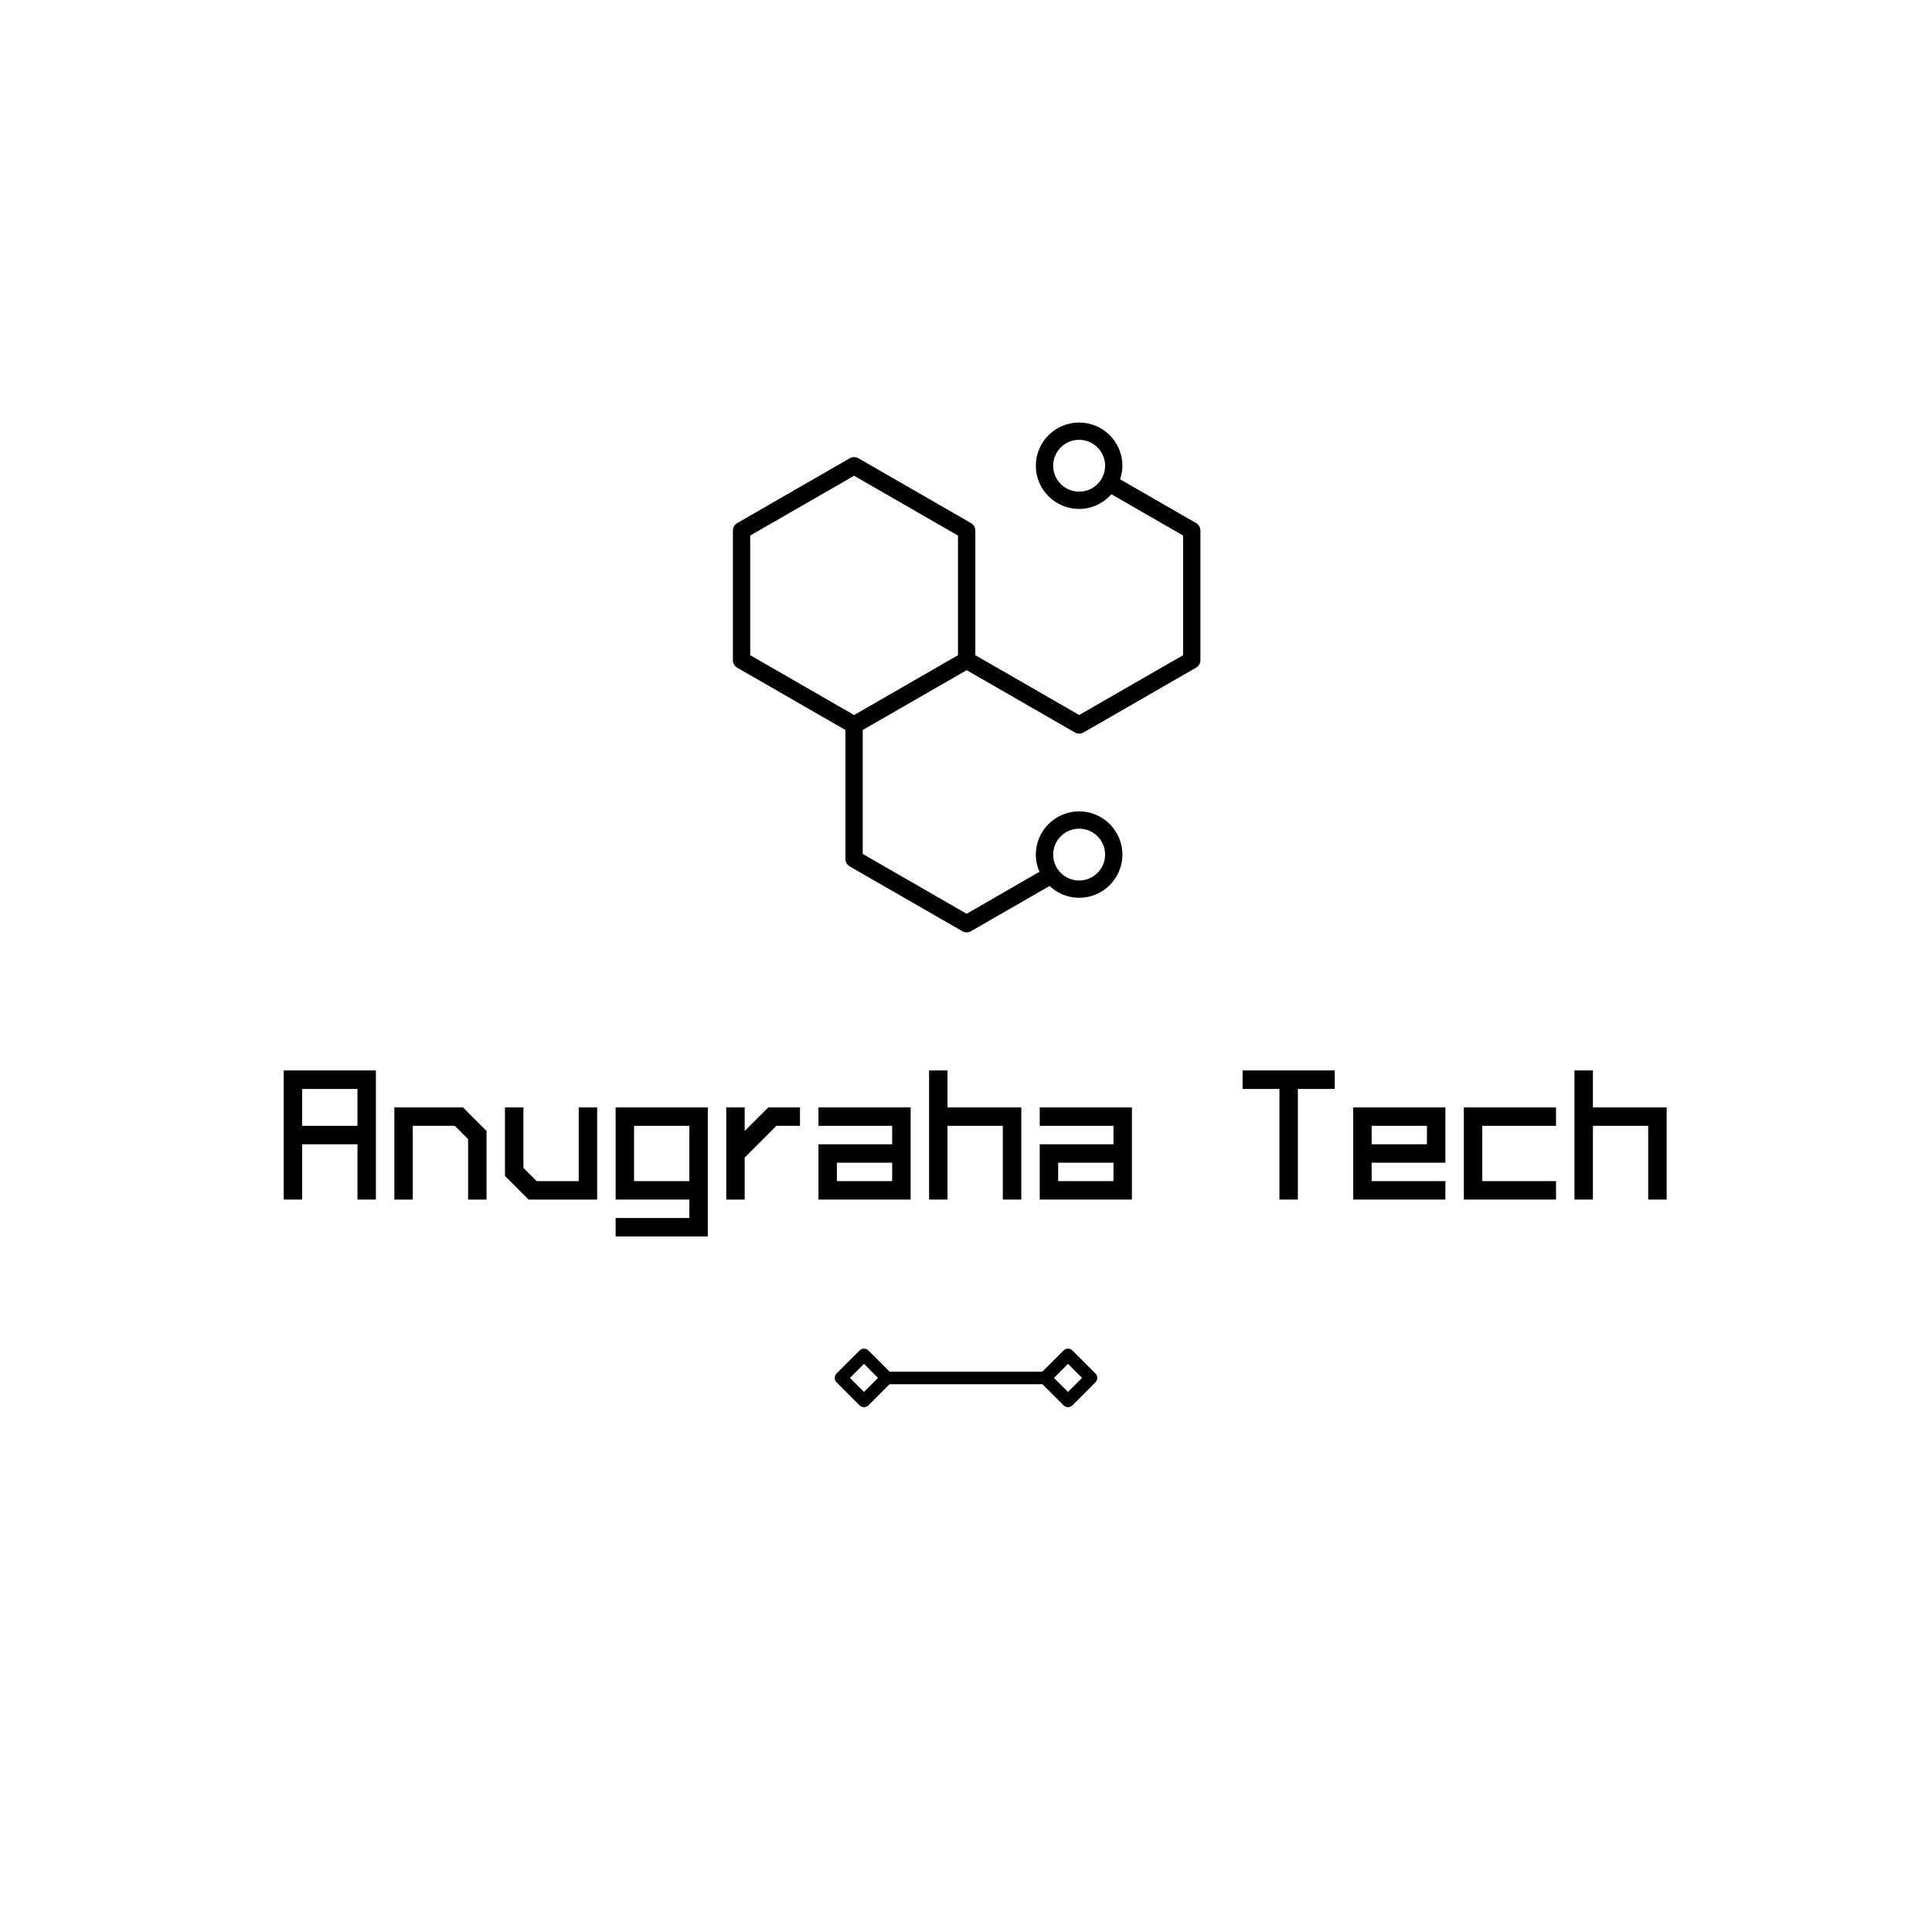 <svg xmlns="http://www.w3.org/2000/svg" xmlns:xlink="http://www.w3.org/1999/xlink" width="500" zoomAndPan="magnify" viewBox="0 0 375 375" height="500" preserveAspectRatio="xMidYMid meet" version="1.0"><defs><g/><clipPath id="c8ad42e698"><path d="M 142.25 82 L 233 82 L 233 180.992 L 142.25 180.992 Z M 142.25 82 " clip-rule="nonzero"/></clipPath><clipPath id="9e651e4c28"><path d="M 162 261 L 213 261 L 213 274 L 162 274 Z M 162 261 " clip-rule="nonzero"/></clipPath><clipPath id="95bb108acb"><path d="M 187.5 241.465 L 213.484 267.449 L 187.5 293.438 L 161.516 267.449 Z M 187.5 241.465 " clip-rule="nonzero"/></clipPath><clipPath id="326f791049"><path d="M 187.5 241.465 L 213.484 267.449 L 187.5 293.438 L 161.516 267.449 Z M 187.5 241.465 " clip-rule="nonzero"/></clipPath><clipPath id="304a0e3dc7"><path d="M 187.5 241.465 L 213.484 267.449 L 187.5 293.438 L 161.516 267.449 Z M 187.5 241.465 " clip-rule="nonzero"/></clipPath></defs><g clip-path="url(#c8ad42e698)"><path fill="#000000" d="M 232.16 101.523 L 217.398 93.023 C 217.676 92.195 217.859 91.32 217.859 90.398 C 217.859 85.773 214.09 82.012 209.457 82.012 C 204.824 82.012 201.055 85.773 201.055 90.398 C 201.055 95.023 204.824 98.785 209.457 98.785 C 211.957 98.785 214.18 97.668 215.723 95.934 L 229.637 103.945 L 229.637 127.172 L 209.473 138.781 L 189.309 127.172 L 189.309 102.984 C 189.309 102.383 188.988 101.828 188.469 101.531 L 166.621 88.949 C 166.098 88.648 165.461 88.648 164.941 88.949 L 143.094 101.531 C 142.57 101.828 142.254 102.383 142.254 102.984 L 142.254 128.145 C 142.254 128.742 142.57 129.297 143.094 129.598 L 164.098 141.691 L 164.098 166.719 C 164.098 167.316 164.418 167.871 164.938 168.172 L 186.785 180.75 C 187.043 180.902 187.332 180.977 187.625 180.977 C 187.914 180.977 188.203 180.902 188.465 180.75 L 203.715 171.965 C 205.219 173.379 207.23 174.262 209.457 174.262 C 214.09 174.262 217.859 170.5 217.859 165.875 C 217.859 161.25 214.09 157.488 209.457 157.488 C 204.824 157.488 201.055 161.25 201.055 165.875 C 201.055 167.062 201.312 168.191 201.762 169.215 L 187.625 177.363 L 167.457 165.75 L 167.457 141.695 L 187.629 130.078 L 208.633 142.172 C 208.891 142.32 209.18 142.398 209.473 142.398 C 209.762 142.398 210.051 142.32 210.312 142.172 L 232.16 129.594 C 232.68 129.293 233 128.738 233 128.141 L 233 102.977 C 233 102.379 232.68 101.824 232.16 101.523 Z M 209.457 95.43 C 206.68 95.43 204.418 93.172 204.418 90.398 C 204.418 87.625 206.68 85.367 209.457 85.367 C 212.238 85.367 214.5 87.625 214.5 90.398 C 214.5 93.172 212.238 95.43 209.457 95.43 Z M 209.457 160.844 C 212.238 160.844 214.5 163.102 214.5 165.875 C 214.5 168.652 212.238 170.906 209.457 170.906 C 206.68 170.906 204.418 168.652 204.418 165.875 C 204.418 163.102 206.68 160.844 209.457 160.844 Z M 185.945 127.176 L 165.781 138.785 L 145.613 127.176 L 145.613 103.953 L 165.781 92.34 L 185.945 103.953 Z M 185.945 127.176 " fill-opacity="1" fill-rule="nonzero"/></g><g fill="#000000" fill-opacity="1"><g transform="translate(51.49, 232.835)"><g><path d="M 7.156 -21.469 L 7.156 -14.312 L 17.891 -14.312 L 17.891 -21.469 Z M 3.578 -25.062 L 21.469 -25.062 L 21.469 0 L 17.891 0 L 17.891 -10.734 L 7.156 -10.734 L 7.156 0 L 3.578 0 Z M 3.578 -25.062 "/></g></g></g><g fill="#000000" fill-opacity="1"><g transform="translate(72.964, 232.835)"><g><path d="M 3.578 -17.891 L 16.891 -17.891 L 21.469 -13.312 L 21.469 0 L 17.891 0 L 17.891 -11.734 L 15.312 -14.312 L 7.156 -14.312 L 7.156 0 L 3.578 0 Z M 3.578 -17.891 "/></g></g></g><g fill="#000000" fill-opacity="1"><g transform="translate(94.439, 232.835)"><g><path d="M 3.578 -17.891 L 7.156 -17.891 L 7.156 -6.156 L 9.734 -3.578 L 17.891 -3.578 L 17.891 -17.891 L 21.469 -17.891 L 21.469 0 L 8.156 0 L 3.578 -4.578 Z M 3.578 -17.891 "/></g></g></g><g fill="#000000" fill-opacity="1"><g transform="translate(115.914, 232.835)"><g><path d="M 3.578 -17.891 L 21.469 -17.891 L 21.469 7.156 L 3.578 7.156 L 3.578 3.578 L 17.891 3.578 L 17.891 0 L 3.578 0 Z M 7.156 -14.312 L 7.156 -3.578 L 17.891 -3.578 L 17.891 -14.312 Z M 7.156 -14.312 "/></g></g></g><g fill="#000000" fill-opacity="1"><g transform="translate(137.388, 232.835)"><g><path d="M 3.578 -17.891 L 7.156 -17.891 L 7.156 -13.312 L 11.734 -17.891 L 17.891 -17.891 L 17.891 -14.312 L 13.312 -14.312 L 7.156 -8.156 L 7.156 0 L 3.578 0 Z M 3.578 -17.891 "/></g></g></g><g fill="#000000" fill-opacity="1"><g transform="translate(155.284, 232.835)"><g><path d="M 7.156 -7.156 L 7.156 -3.578 L 17.891 -3.578 L 17.891 -7.156 Z M 3.578 -17.891 L 21.469 -17.891 L 21.469 0 L 3.578 0 L 3.578 -10.734 L 17.891 -10.734 L 17.891 -14.312 L 3.578 -14.312 Z M 3.578 -17.891 "/></g></g></g><g fill="#000000" fill-opacity="1"><g transform="translate(176.758, 232.835)"><g><path d="M 3.578 -25.062 L 7.156 -25.062 L 7.156 -17.891 L 21.469 -17.891 L 21.469 0 L 17.891 0 L 17.891 -14.312 L 7.156 -14.312 L 7.156 0 L 3.578 0 Z M 3.578 -25.062 "/></g></g></g><g fill="#000000" fill-opacity="1"><g transform="translate(198.233, 232.835)"><g><path d="M 7.156 -7.156 L 7.156 -3.578 L 17.891 -3.578 L 17.891 -7.156 Z M 3.578 -17.891 L 21.469 -17.891 L 21.469 0 L 3.578 0 L 3.578 -10.734 L 17.891 -10.734 L 17.891 -14.312 L 3.578 -14.312 Z M 3.578 -17.891 "/></g></g></g><g fill="#000000" fill-opacity="1"><g transform="translate(219.708, 232.835)"><g/></g></g><g fill="#000000" fill-opacity="1"><g transform="translate(237.603, 232.835)"><g><path d="M 3.578 -25.062 L 21.469 -25.062 L 21.469 -21.469 L 14.312 -21.469 L 14.312 0 L 10.734 0 L 10.734 -21.469 L 3.578 -21.469 Z M 3.578 -25.062 "/></g></g></g><g fill="#000000" fill-opacity="1"><g transform="translate(259.078, 232.835)"><g><path d="M 3.578 -17.891 L 21.469 -17.891 L 21.469 -7.156 L 7.156 -7.156 L 7.156 -3.578 L 21.469 -3.578 L 21.469 0 L 3.578 0 Z M 7.156 -14.312 L 7.156 -10.734 L 17.891 -10.734 L 17.891 -14.312 Z M 7.156 -14.312 "/></g></g></g><g fill="#000000" fill-opacity="1"><g transform="translate(280.552, 232.835)"><g><path d="M 3.578 -17.891 L 21.469 -17.891 L 21.469 -14.312 L 7.156 -14.312 L 7.156 -3.578 L 21.469 -3.578 L 21.469 0 L 3.578 0 Z M 3.578 -17.891 "/></g></g></g><g fill="#000000" fill-opacity="1"><g transform="translate(302.027, 232.835)"><g><path d="M 3.578 -25.062 L 7.156 -25.062 L 7.156 -17.891 L 21.469 -17.891 L 21.469 0 L 17.891 0 L 17.891 -14.312 L 7.156 -14.312 L 7.156 0 L 3.578 0 Z M 3.578 -25.062 "/></g></g></g><g clip-path="url(#9e651e4c28)"><g clip-path="url(#95bb108acb)"><g clip-path="url(#326f791049)"><g clip-path="url(#304a0e3dc7)"><path fill="#000000" d="M 212.621 266.586 L 208.164 262.129 C 207.688 261.652 206.91 261.652 206.434 262.129 L 202.336 266.227 L 172.664 266.227 L 168.566 262.129 C 168.09 261.652 167.312 261.652 166.836 262.129 L 162.379 266.586 C 161.902 267.062 161.902 267.84 162.379 268.316 L 166.836 272.773 C 167.312 273.25 168.09 273.25 168.566 272.773 L 172.664 268.676 L 202.336 268.676 L 206.434 272.773 C 206.91 273.25 207.688 273.25 208.164 272.773 L 212.621 268.316 C 213.098 267.84 213.098 267.062 212.621 266.586 Z M 167.699 270.172 L 164.977 267.449 L 167.699 264.727 L 170.422 267.449 Z M 207.297 270.172 L 204.578 267.453 L 207.301 264.73 L 210.02 267.449 Z M 207.297 270.172 " fill-opacity="1" fill-rule="nonzero"/></g></g></g></g></svg>